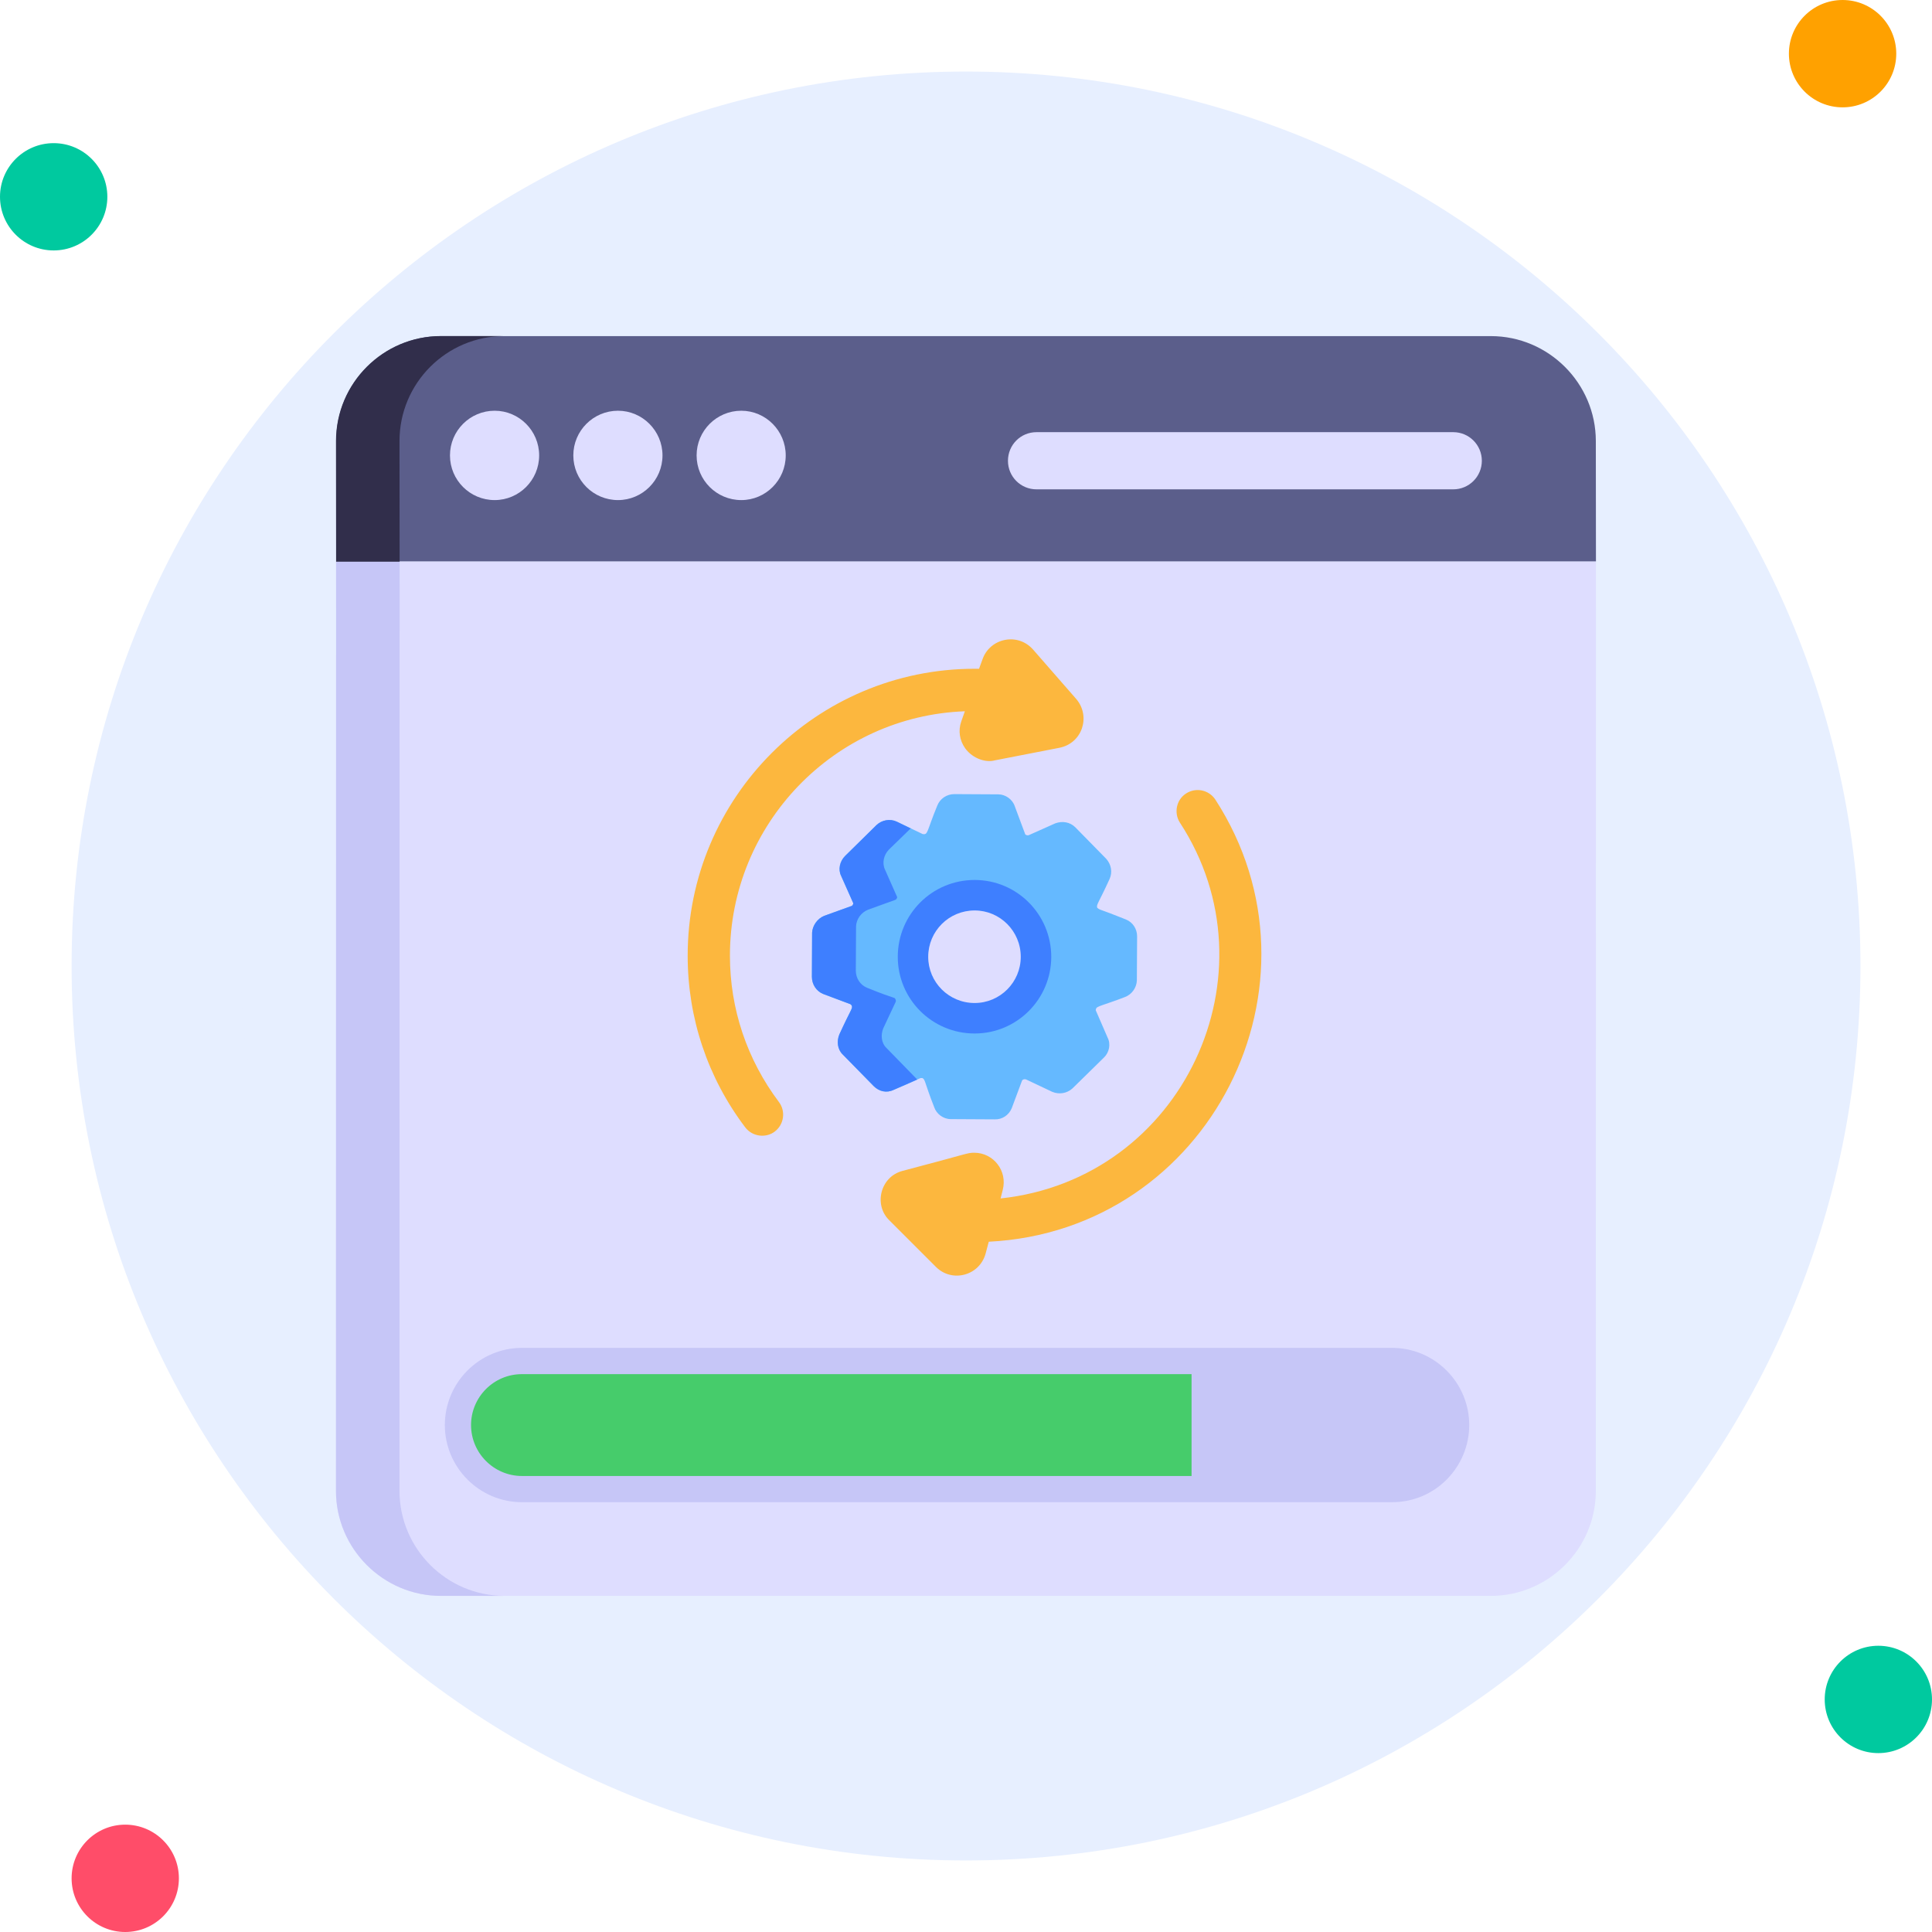 <svg width="32" height="32" viewBox="0 0 32 32" fill="none" xmlns="http://www.w3.org/2000/svg">
<path d="M16 30.815C24.182 30.815 30.815 24.182 30.815 16C30.815 7.818 24.182 1.185 16 1.185C7.818 1.185 1.186 7.818 1.186 16C1.186 24.182 7.818 30.815 16 30.815Z" fill="#E7EFFF"/>
<path d="M16 26.37C21.564 26.37 26.074 21.86 26.074 16.296C26.074 10.732 21.564 6.222 16 6.222C10.436 6.222 5.926 10.732 5.926 16.296C5.926 21.86 10.436 26.37 16 26.37Z" fill="#A5BCED"/>
<path d="M0.889 4.148C1.38 4.148 1.778 3.75 1.778 3.259C1.778 2.769 1.38 2.371 0.889 2.371C0.398 2.371 0 2.769 0 3.259C0 3.75 0.398 4.148 0.889 4.148Z" fill="#00C99F"/>
<path d="M30.519 1.778C31.01 1.778 31.408 1.38 31.408 0.889C31.408 0.398 31.01 0 30.519 0C30.028 0 29.63 0.398 29.63 0.889C29.63 1.38 30.028 1.778 30.519 1.778Z" fill="#FFA100"/>
<path d="M31.111 29.037C31.602 29.037 32 28.639 32 28.148C32 27.657 31.602 27.259 31.111 27.259C30.621 27.259 30.223 27.657 30.223 28.148C30.223 28.639 30.621 29.037 31.111 29.037Z" fill="#00C99F"/>
<path d="M2.074 32C2.565 32 2.963 31.602 2.963 31.111C2.963 30.62 2.565 30.222 2.074 30.222C1.584 30.222 1.186 30.62 1.186 31.111C1.186 31.602 1.584 32 2.074 32Z" fill="#FF4D69"/>
<path d="M15.999 28.001C22.626 28.001 27.999 22.628 27.999 16C27.999 9.372 22.626 4 15.999 4C9.371 4 3.998 9.372 3.998 16C3.998 22.628 9.371 28.001 15.999 28.001Z" fill="#E7EFFF"/>
<path d="M26.434 9.298L26.432 24.694C26.432 25.651 25.649 26.433 24.693 26.433H7.303C6.347 26.433 5.564 25.651 5.564 24.694L5.567 9.298H26.434Z" fill="#DEDDFF"/>
<path d="M26.432 7.306L26.434 9.298H5.571L5.569 7.306C5.569 6.345 6.347 5.567 7.307 5.567H24.693C25.649 5.567 26.432 6.349 26.432 7.306Z" fill="#5B5E8B"/>
<path d="M8.356 26.433H7.304C6.347 26.433 5.565 25.651 5.565 24.694L5.567 9.303H6.619L6.617 24.694C6.617 25.651 7.399 26.433 8.356 26.433Z" fill="#C6C6F7"/>
<path d="M8.356 5.566C7.395 5.566 6.617 6.345 6.617 7.305L6.619 9.303H5.567L5.565 7.305C5.565 6.345 6.347 5.566 7.304 5.566H8.356Z" fill="#312E4B"/>
<path d="M13.014 7.543C13.014 7.952 12.683 8.283 12.278 8.283C11.869 8.283 11.538 7.952 11.538 7.543C11.538 7.135 11.869 6.803 12.278 6.803C12.683 6.803 13.014 7.135 13.014 7.543Z" fill="#DEDDFF"/>
<path d="M10.973 7.543C10.973 7.952 10.641 8.283 10.236 8.283C9.827 8.283 9.496 7.952 9.496 7.543C9.496 7.135 9.827 6.803 10.236 6.803C10.641 6.803 10.973 7.135 10.973 7.543Z" fill="#DEDDFF"/>
<path d="M8.93 7.543C8.93 7.952 8.599 8.283 8.193 8.283C7.784 8.283 7.453 7.952 7.453 7.543C7.453 7.135 7.784 6.803 8.193 6.803C8.599 6.803 8.93 7.135 8.93 7.543Z" fill="#DEDDFF"/>
<path d="M24.544 7.632C24.544 7.893 24.332 8.105 24.071 8.105H17.168C16.904 8.105 16.695 7.893 16.695 7.632C16.695 7.37 16.904 7.158 17.168 7.158H24.071C24.332 7.158 24.544 7.37 24.544 7.632Z" fill="#DEDDFF"/>
<path d="M17.546 12.386L16.477 12.594C16.338 12.634 16.117 12.573 15.986 12.394C15.894 12.264 15.868 12.103 15.921 11.951L15.981 11.781C13.821 11.86 12.09 13.646 12.09 15.829C12.09 16.711 12.373 17.55 12.903 18.255C13.016 18.407 12.986 18.624 12.834 18.741C12.695 18.85 12.467 18.835 12.343 18.672C11.721 17.85 11.39 16.863 11.39 15.829C11.39 13.207 13.525 11.077 16.142 11.077H16.216L16.273 10.921C16.394 10.571 16.855 10.468 17.112 10.76L17.829 11.581C18.069 11.867 17.927 12.311 17.546 12.386Z" fill="#FCB73E"/>
<path d="M16.377 20.567L16.325 20.763C16.223 21.132 15.768 21.249 15.503 20.985L14.729 20.211C14.469 19.96 14.578 19.489 14.951 19.393C16.052 19.105 16.012 19.093 16.138 19.093C16.453 19.093 16.692 19.392 16.608 19.711L16.573 19.85C19.595 19.526 21.172 16.119 19.542 13.624C19.442 13.468 19.481 13.246 19.646 13.142C19.807 13.038 20.02 13.081 20.129 13.242C22.102 16.288 20.038 20.383 16.377 20.567Z" fill="#FCB73E"/>
<path d="M18.648 15.229C18.205 15.05 18.217 15.077 18.173 15.034C18.156 14.981 18.197 14.957 18.378 14.559C18.429 14.447 18.406 14.317 18.322 14.224L17.81 13.702C17.721 13.614 17.596 13.595 17.479 13.637L17.042 13.832C17.028 13.837 17.009 13.837 17.004 13.832C16.995 13.832 16.976 13.819 16.976 13.805L16.809 13.357C16.772 13.241 16.655 13.157 16.534 13.157L15.808 13.153C15.682 13.153 15.57 13.227 15.524 13.344C15.345 13.779 15.373 13.832 15.281 13.814L14.853 13.609C14.741 13.558 14.606 13.581 14.518 13.665L13.996 14.177C13.908 14.265 13.88 14.401 13.931 14.508L14.127 14.945C14.136 14.959 14.131 14.978 14.127 14.983C14.127 14.992 14.113 15.006 14.089 15.011L13.652 15.169C13.535 15.216 13.456 15.332 13.451 15.448L13.447 16.179C13.447 16.305 13.521 16.417 13.633 16.463L14.08 16.631C14.098 16.636 14.103 16.654 14.108 16.659C14.123 16.704 14.099 16.703 13.903 17.134C13.857 17.246 13.87 17.381 13.959 17.465L14.471 17.991C14.56 18.079 14.685 18.107 14.802 18.051C15.315 17.838 15.214 17.856 15.277 17.856C15.328 17.881 15.305 17.909 15.472 18.335C15.51 18.452 15.626 18.536 15.747 18.536L16.474 18.54C16.599 18.545 16.711 18.47 16.758 18.354L16.925 17.907C16.93 17.888 16.948 17.879 16.953 17.879C16.958 17.874 16.981 17.874 16.995 17.879L17.428 18.084C17.54 18.131 17.67 18.112 17.763 18.028L18.285 17.516C18.373 17.432 18.401 17.292 18.345 17.185L18.155 16.747C18.145 16.733 18.15 16.715 18.155 16.71C18.155 16.666 18.293 16.646 18.63 16.515C18.746 16.473 18.825 16.361 18.83 16.24L18.834 15.509C18.834 15.388 18.765 15.276 18.648 15.229ZM16.143 16.794C15.617 16.794 15.193 16.37 15.193 15.849C15.193 15.323 15.617 14.899 16.143 14.899C16.665 14.899 17.088 15.323 17.088 15.849C17.088 16.37 16.665 16.794 16.143 16.794Z" fill="#65B9FF"/>
<path d="M14.685 17.36C14.597 17.278 14.584 17.143 14.63 17.031L14.834 16.597C14.84 16.584 14.84 16.571 14.834 16.557C14.808 16.506 14.871 16.568 14.36 16.36C14.248 16.314 14.175 16.202 14.175 16.077L14.179 15.346C14.182 15.228 14.261 15.113 14.379 15.067L14.817 14.909C14.84 14.902 14.853 14.889 14.853 14.879C14.86 14.876 14.863 14.856 14.853 14.843L14.659 14.405C14.607 14.297 14.636 14.162 14.722 14.073L15.084 13.721L14.853 13.609C14.741 13.556 14.607 13.582 14.518 13.665L13.998 14.178C13.909 14.267 13.879 14.402 13.932 14.507L14.126 14.945C14.136 14.958 14.133 14.978 14.126 14.981C14.126 14.991 14.113 15.007 14.09 15.011L13.652 15.169C13.537 15.215 13.458 15.333 13.451 15.448L13.448 16.179C13.448 16.304 13.521 16.416 13.632 16.462L14.08 16.63C14.1 16.636 14.103 16.653 14.11 16.659C14.123 16.713 14.092 16.718 13.902 17.133C13.856 17.245 13.869 17.38 13.958 17.466L14.472 17.989C14.56 18.078 14.685 18.108 14.801 18.052L15.192 17.88L14.685 17.36Z" fill="#3E7FFF"/>
<path d="M16.143 14.575C15.438 14.575 14.87 15.144 14.87 15.848C14.87 16.549 15.438 17.118 16.143 17.118C16.843 17.118 17.412 16.549 17.412 15.848C17.412 15.144 16.843 14.575 16.143 14.575ZM16.143 16.613C15.717 16.613 15.374 16.27 15.374 15.848C15.374 15.423 15.717 15.08 16.143 15.08C16.564 15.08 16.907 15.423 16.907 15.848C16.907 16.27 16.564 16.613 16.143 16.613Z" fill="#3E7FFF"/>
<path d="M24.335 23.603C24.335 24.295 23.777 24.881 23.057 24.881H8.646C7.942 24.881 7.368 24.307 7.368 23.603C7.368 22.9 7.94 22.325 8.646 22.325H23.057C23.761 22.325 24.335 22.899 24.335 23.603Z" fill="#C6C6F7"/>
<path d="M19.736 22.76H8.646C8.173 22.76 7.802 23.145 7.802 23.603C7.802 24.068 8.181 24.447 8.646 24.447H19.736V22.76Z" fill="#46CC6B"/>
</svg>
